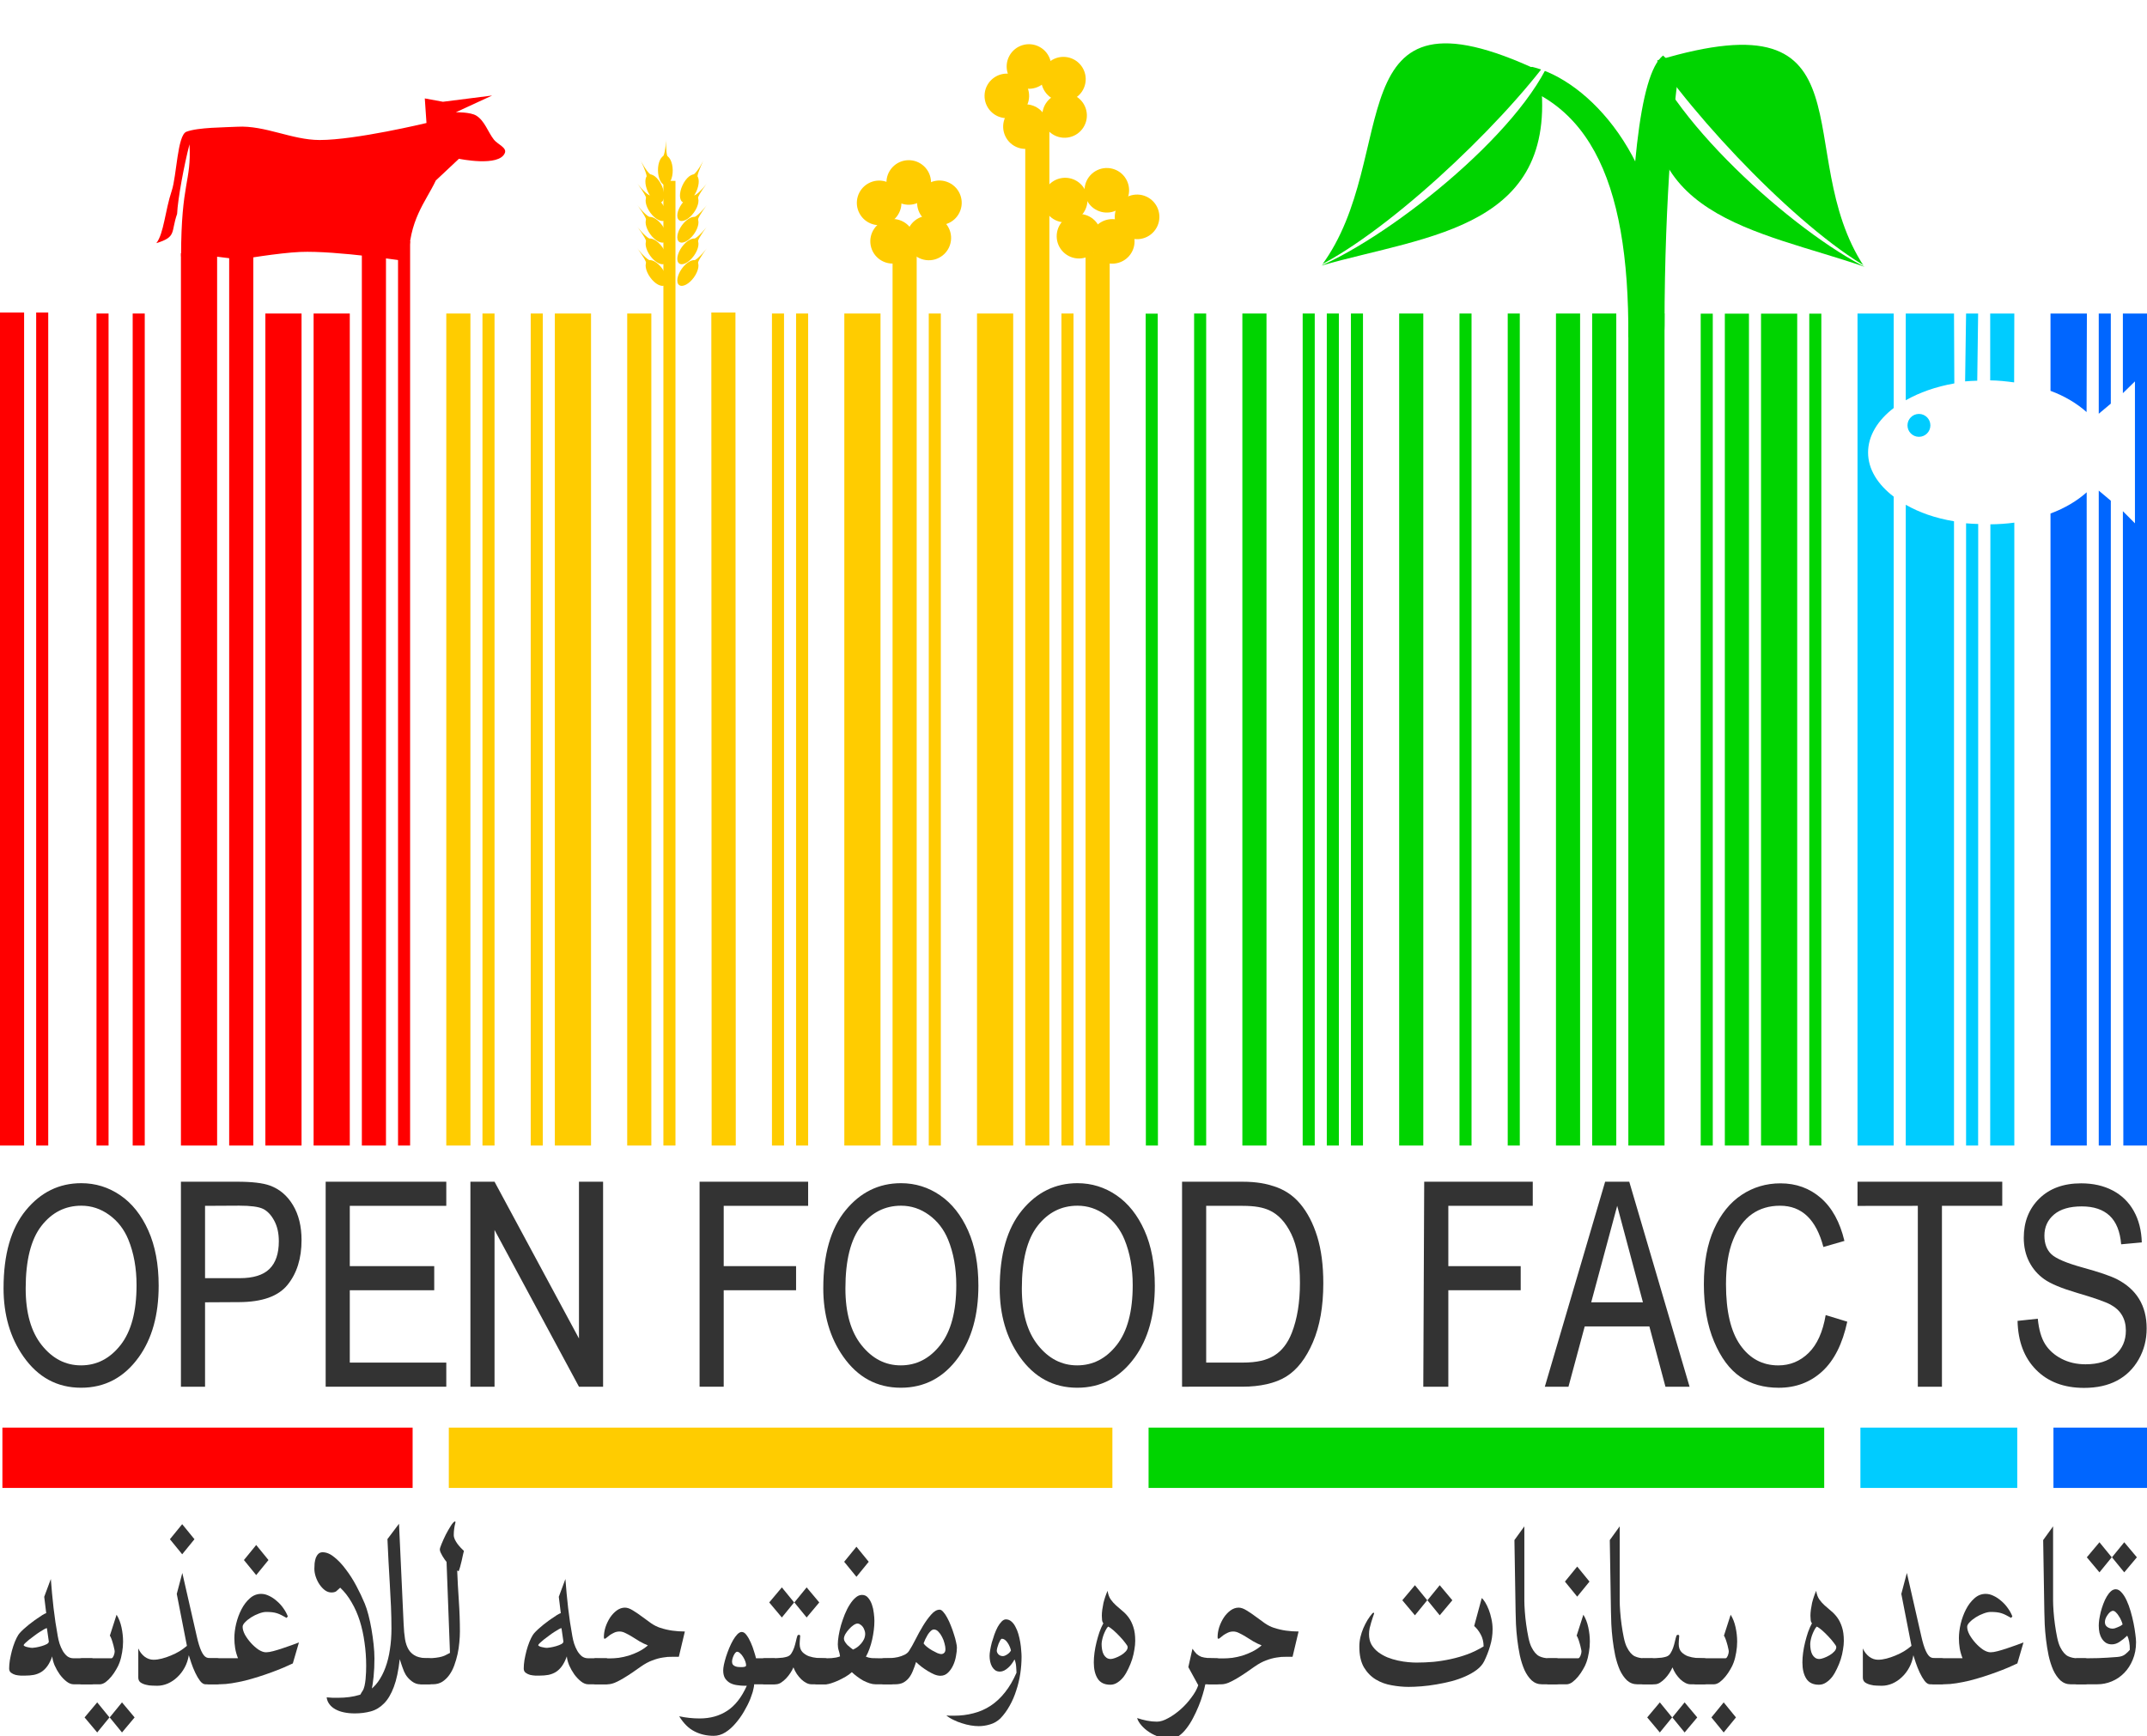 <?xml version="1.0" encoding="UTF-8" standalone="no"?>
<svg
   xmlns:dc="http://purl.org/dc/elements/1.1/"
   xmlns:cc="http://creativecommons.org/ns#"
   xmlns:rdf="http://www.w3.org/1999/02/22-rdf-syntax-ns#"
   xmlns:svg="http://www.w3.org/2000/svg"
   xmlns="http://www.w3.org/2000/svg"
   xmlns:sodipodi="http://sodipodi.sourceforge.net/DTD/sodipodi-0.dtd"
   xmlns:inkscape="http://www.inkscape.org/namespaces/inkscape"
   sodipodi:docname="openfoodfacts-logo-en.svg"
   inkscape:version="1.0 (4035a4fb49, 2020-05-01)"
   version="1.1"
   id="svg8313"
   height="144"
   width="178">
  <style
     id="style193">
   :root {
     font-style: normal;
     font-variant: normal;
     font-weight: normal;
     font-stretch: normal;
     line-height: 125%;
     font-family: 'Arial Narrow';
     -inkscape-font-specification: 'Arial Narrow';
     letter-spacing: 0px;
     word-spacing: 0px;
     fill-opacity: 1;
     stroke: none;
   }
   #site-name {
     font-size: 22.903px;
     fill: #333333;
   }
   #site-slogan {
     font-size: 16.943px;
     fill: #333333;
   }
   @media (prefers-color-scheme: dark) {
     #site-name,#site-slogan {
       fill: #ffffff;
	 }
   }
   .design-element
   {
     fill-rule: nonzero;
	 stroke: none;
   }
   .red {
     fill: #ff0000;
   }
   .yellow {
     fill: #ffcc00;
   }
   .green {
     fill: #00d400;
   }
   .cyan {
     fill: #00ccff;
   }
   .blue {
     fill: #0066ff;
   }
  </style>
  <defs
     id="defs8315" />
  <sodipodi:namedview
     inkscape:document-rotation="0"
     inkscape:snap-global="true"
     inkscape:window-maximized="1"
     inkscape:window-y="-8"
     inkscape:window-x="1912"
     inkscape:window-height="1017"
     inkscape:window-width="1920"
     showgrid="true"
     inkscape:current-layer="layer1"
     inkscape:document-units="px"
     inkscape:cy="70.41406"
     inkscape:cx="111.33521"
     inkscape:zoom="5.5850744"
     inkscape:pageshadow="2"
     inkscape:pageopacity="0.0"
     borderopacity="1.0"
     bordercolor="#666666"
     pagecolor="#ffffff"
     id="base">
    <inkscape:grid
       id="grid8566"
       type="xygrid" />
  </sodipodi:namedview>
  <g
     id="layer1"
     inkscape:groupmode="layer"
     inkscape:label="Layer 1">
    <g
       class="design-element"
       id="bars"
       transform="matrix(0.895,0,0,0.895,-763.018,-727.336)">
      <path
         sodipodi:nodetypes="cccccc"
         inkscape:export-ydpi="112.45"
         inkscape:export-xdpi="112.45"
         id="path8169"
         d="m 1042.751,944.947 0,5.589 c 2.979,0 5.962,0 8.941,0 l 0,-5.589 c -2.979,0 -5.962,0 -8.941,0 z"
         class="blue"
         inkscape:connector-curvature="0" />
      <path
         sodipodi:nodetypes="ccccc"
         inkscape:export-ydpi="112.45"
         inkscape:export-xdpi="112.45"
         id="path8171"
         d="m 1024.869,944.947 0,5.589 c 4.844,0 9.685,0 14.529,0 l 0,-5.589 c -4.844,0 -9.685,0 -14.529,0 z"
         class="cyan"
         inkscape:connector-curvature="0" />
      <path
         sodipodi:nodetypes="ccccc"
         inkscape:export-ydpi="112.45"
         inkscape:export-xdpi="112.45"
         id="path8173"
         d="m 958.93,944.947 0,5.589 c 20.854,0 41.732,0 62.586,0 l 0,-5.589 c -20.854,0 -41.732,0 -62.586,0 z"
         class="green"
         inkscape:connector-curvature="0" />
      <path
         sodipodi:nodetypes="ccccc"
         inkscape:export-ydpi="112.45"
         inkscape:export-xdpi="112.45"
         id="path8175"
         d="m 894.109,944.947 0,5.589 c 20.49,0 40.979,0 61.469,0 l 0,-5.589 c -20.49,0 -40.979,0 -61.469,0 z"
         class="yellow"
         inkscape:connector-curvature="0" />
      <path
         sodipodi:nodetypes="ccccc"
         inkscape:export-ydpi="112.45"
         inkscape:export-xdpi="112.45"
         id="path8177"
         d="m 852.757,944.947 0,5.589 c 12.667,0 25.332,0 37.999,0 l 0,-5.589 c -12.667,0 -25.332,0 -37.999,0 z"
         class="red"
         inkscape:connector-curvature="0" />
    </g>
    <g
       transform="translate(0,2.638)"
       id="site-name">
      <path
         inkscape:connector-curvature="0"
         id="path3685"
         d="m 0.295,104.184 c -9.5e-7,-2.796 0.615,-4.945 1.845,-6.447 1.23,-1.502 2.762,-2.253 4.596,-2.253 1.185,1.7e-5 2.266,0.336 3.243,1.006 0.977,0.671 1.75,1.646 2.32,2.924 0.57,1.279 0.855,2.801 0.855,4.568 -1.4e-5,2.43 -0.552,4.41 -1.655,5.938 -1.215,1.685 -2.807,2.527 -4.775,2.527 -1.983,0 -3.579,-0.865 -4.786,-2.594 -1.096,-1.566 -1.644,-3.456 -1.644,-5.67 z m 1.834,0.034 c -2.8e-6,2.02 0.445,3.588 1.336,4.702 0.891,1.115 1.974,1.672 3.249,1.672 1.305,0 2.399,-0.563 3.282,-1.689 0.883,-1.126 1.325,-2.781 1.325,-4.965 -1.2e-5,-1.409 -0.227,-2.669 -0.682,-3.78 C 10.289,99.308 9.762,98.628 9.057,98.117 8.353,97.607 7.583,97.351 6.748,97.351 5.406,97.351 4.301,97.91 3.432,99.029 2.564,100.147 2.129,101.877 2.129,104.218 Z" />
      <path
         sodipodi:nodetypes="ccccccssccccsscccccc"
         inkscape:connector-curvature="0"
         id="path3687"
         d="m 15,112.362 0,-17 4.675,0 c 1.224,1.6e-5 2.127,0.107 2.708,0.321 0.796,0.291 1.431,0.83 1.905,1.618 0.474,0.788 0.712,1.756 0.712,2.904 -1.2e-5,1.515 -0.386,2.751 -1.159,3.707 -0.773,0.956 -2.108,1.424 -4.005,1.435 L 17,105.362 l 0,7 z m 2,-9 2.87,-7.7e-4 c 1.125,-3e-4 1.947,-0.254 2.467,-0.763 0.52,-0.509 0.78,-1.276 0.78,-2.301 -9e-6,-0.666 -0.128,-1.236 -0.384,-1.71 -0.256,-0.474 -0.566,-0.8 -0.93,-0.976 -0.363,-0.176 -1.02,-0.264 -1.968,-0.264 L 17,97.362 Z" />
      <path
         sodipodi:nodetypes="ccccccccccccc"
         inkscape:connector-curvature="0"
         id="path3689"
         d="m 27,112.362 0,-17 10,0 0,2 -8,0 0,5 7,0 0,2 -7,0 0,6 8,0 0,2 z" />
      <path
         sodipodi:nodetypes="ccccccccccc"
         inkscape:connector-curvature="0"
         id="path3691"
         d="m 39,112.362 0,-17 2,0 7,13 0,-13 2,0 0,17 -2,0 -7,-13 0,13 z" />
      <path
         sodipodi:nodetypes="ccccccccccc"
         inkscape:connector-curvature="0"
         id="path3693"
         d="m 58,112.362 0,-17 9,0 0,2 -7,0 0,5 6,0 0,2 -6,0 0,8 z" />
      <path
         sodipodi:nodetypes="sscccccscsssssccccss"
         inkscape:connector-curvature="0"
         id="path3695"
         d="m 68.256,104.184 c -10e-7,-2.796 0.615,-4.945 1.845,-6.447 1.23,-1.502 2.762,-2.253 4.596,-2.253 1.185,1.7e-5 2.266,0.336 3.243,1.006 0.977,0.671 1.75,1.646 2.32,2.924 0.57,1.279 0.855,2.801 0.855,4.568 -1.4e-5,2.43 -0.552,4.41 -1.655,5.938 -1.215,1.685 -2.807,2.527 -4.775,2.527 -1.983,0 -3.579,-0.865 -4.786,-2.594 -1.096,-1.566 -1.644,-3.456 -1.644,-5.67 z m 1.834,0.034 c -3e-6,2.02 0.445,3.588 1.336,4.702 0.891,1.115 1.974,1.672 3.249,1.672 1.305,0 2.399,-0.563 3.282,-1.689 0.883,-1.126 1.325,-2.781 1.325,-4.965 -1.2e-5,-1.409 -0.227,-2.669 -0.682,-3.78 -0.35,-0.85 -0.878,-1.53 -1.582,-2.041 -0.705,-0.511 -1.474,-0.766 -2.309,-0.766 -1.342,1.5e-5 -2.447,0.559 -3.316,1.677 -0.869,1.118 -1.303,2.848 -1.303,5.189 z" />
      <path
         sodipodi:nodetypes="sscccccscsssssccccss"
         inkscape:connector-curvature="0"
         id="path3697"
         d="m 82.883,104.184 c -1e-6,-2.796 0.615,-4.945 1.845,-6.447 1.23,-1.502 2.762,-2.253 4.596,-2.253 1.185,1.7e-5 2.266,0.336 3.243,1.006 0.977,0.671 1.75,1.646 2.32,2.924 0.57,1.279 0.855,2.801 0.855,4.568 -1.4e-5,2.43 -0.552,4.41 -1.655,5.938 -1.215,1.685 -2.807,2.527 -4.775,2.527 -1.983,0 -3.579,-0.865 -4.786,-2.594 -1.096,-1.566 -1.644,-3.456 -1.644,-5.67 z m 1.834,0.034 c -3e-6,2.02 0.445,3.588 1.336,4.702 0.891,1.115 1.974,1.672 3.249,1.672 1.305,0 2.399,-0.563 3.282,-1.689 0.883,-1.126 1.325,-2.781 1.325,-4.965 -1.2e-5,-1.409 -0.227,-2.669 -0.682,-3.78 -0.35,-0.85 -0.878,-1.53 -1.582,-2.041 -0.705,-0.511 -1.474,-0.766 -2.309,-0.766 -1.342,1.5e-5 -2.447,0.559 -3.316,1.677 -0.869,1.118 -1.303,2.848 -1.303,5.189 z" />
      <path
         sodipodi:nodetypes="ccccccccssccssccccccc"
         inkscape:connector-curvature="0"
         id="path3699"
         d="m 98,112.362 0,-17 5,0 c 1.213,1.6e-5 2.005,0.174 2.635,0.383 0.827,0.27 1.543,0.72 2.15,1.437 0.606,0.718 1.079,1.623 1.417,2.715 0.339,1.092 0.508,2.387 0.508,3.885 -1e-5,1.922 -0.287,3.553 -0.862,4.892 -0.575,1.339 -1.313,2.289 -2.215,2.848 -0.902,0.56 -2.176,0.839 -3.633,0.839 z m 2,-2 3,0 c 1.221,0 2.017,-0.198 2.647,-0.588 0.63,-0.39 1.114,-1.017 1.453,-1.882 0.449,-1.15 0.673,-2.528 0.673,-4.134 -1e-5,-1.721 -0.238,-3.074 -0.715,-4.058 -0.476,-0.984 -1.089,-1.642 -1.837,-1.974 C 104.718,97.503 104.095,97.362 103,97.362 l -3,0 z" />
      <path
         sodipodi:nodetypes="ccccccccccc"
         inkscape:connector-curvature="0"
         id="path3701"
         d="m 118,112.362 0.076,-17 9,0 0,2 -7,3.8e-5 0,5 6,0 0,2 -6,0 0,8 z" />
      <path
         sodipodi:nodetypes="cccccccc"
         inkscape:connector-curvature="0"
         id="path3703"
         d="m 128.076,112.362 5,-17 2,0 5,17 -2,0 -4,-15 -4.04,15 z" />
      <path
         sodipodi:nodetypes="ccsscssscccccccsssssc"
         inkscape:connector-curvature="0"
         id="path3705"
         d="m 151.361,106.421 1.789,0.548 c -0.395,1.841 -1.087,3.215 -2.074,4.121 -0.988,0.906 -2.19,1.359 -3.607,1.359 -1.245,0 -2.309,-0.304 -3.193,-0.911 -0.883,-0.608 -1.607,-1.582 -2.17,-2.924 -0.563,-1.342 -0.844,-2.926 -0.844,-4.753 0,-1.804 0.281,-3.331 0.844,-4.579 0.563,-1.249 1.325,-2.192 2.287,-2.829 0.962,-0.637 2.035,-0.956 3.221,-0.956 1.297,1.7e-5 2.412,0.404 3.344,1.213 0.932,0.809 1.584,1.996 1.957,3.562 l -1.745,0.503 c -0.596,-2.281 -1.793,-3.422 -3.59,-3.422 -0.895,1.5e-5 -1.67,0.229 -2.326,0.688 -0.656,0.459 -1.18,1.172 -1.571,2.142 -0.391,0.969 -0.587,2.196 -0.587,3.679 0,2.244 0.395,3.927 1.185,5.049 0.79,1.122 1.841,1.683 3.154,1.683 0.969,0 1.806,-0.345 2.511,-1.034 0.705,-0.69 1.176,-1.735 1.415,-3.137 z" />
      <path
         sodipodi:nodetypes="ccccccccc"
         inkscape:connector-curvature="0"
         id="path3707"
         d="m 159,112.362 0,-15 -5,0.006 0,-2.006 12,0 0,2 -5,0 0,15 z" />
      <path
         inkscape:connector-curvature="0"
         id="path3709"
         d="m 167.268,106.902 1.677,-0.179 c 0.089,0.902 0.293,1.605 0.609,2.108 0.317,0.503 0.77,0.908 1.359,1.213 0.589,0.306 1.252,0.459 1.991,0.459 1.059,0 1.881,-0.259 2.466,-0.777 0.585,-0.518 0.878,-1.191 0.878,-2.019 -1e-5,-0.485 -0.106,-0.908 -0.319,-1.269 -0.212,-0.362 -0.533,-0.658 -0.962,-0.889 -0.429,-0.231 -1.355,-0.555 -2.779,-0.973 -1.267,-0.373 -2.17,-0.749 -2.706,-1.129 -0.537,-0.38 -0.954,-0.863 -1.252,-1.448 -0.298,-0.585 -0.447,-1.247 -0.447,-1.985 0,-1.327 0.429,-2.412 1.286,-3.254 0.857,-0.842 2.013,-1.264 3.467,-1.264 0.999,1.7e-5 1.873,0.198 2.622,0.593 0.749,0.395 1.331,0.962 1.745,1.7 0.414,0.738 0.636,1.607 0.665,2.606 l -1.711,0.157 c -0.089,-1.066 -0.408,-1.856 -0.956,-2.371 -0.548,-0.514 -1.318,-0.772 -2.309,-0.772 -1.006,1.5e-5 -1.774,0.226 -2.304,0.677 -0.529,0.451 -0.794,1.034 -0.794,1.75 0,0.664 0.194,1.178 0.582,1.543 0.388,0.365 1.26,0.734 2.617,1.107 1.327,0.365 2.259,0.682 2.796,0.951 0.82,0.418 1.439,0.967 1.856,1.649 0.417,0.682 0.626,1.497 0.626,2.443 -2e-5,0.939 -0.22,1.795 -0.66,2.566 -0.44,0.772 -1.038,1.359 -1.795,1.761 -0.757,0.403 -1.668,0.604 -2.734,0.604 -1.663,0 -2.988,-0.5 -3.976,-1.499 -0.988,-0.999 -1.5,-2.352 -1.538,-4.059 z" />
      <path
         d="m 137.076,105.362 0,2 -6,0 0,-2 z"
         id="path3713"
         inkscape:connector-curvature="0"
         sodipodi:nodetypes="ccccc" />
    </g>
    <g
       id="site-slogan"
       transform="matrix(0.903,0,0,1.107,0,2.638)">
      <path
         d="m 190.731,123.795 q -0.271,0 -0.401,-0.293 -0.13,-0.303 -0.13,-0.683 0,-0.379 0.13,-0.672 0.13,-0.303 0.401,-0.303 0.574,0 1.029,0 0.455,0 0.878,-0.011 0.423,-0.011 0.845,-0.033 0.423,-0.022 0.932,-0.054 0.466,-0.033 0.715,-0.206 0.26,-0.173 0.412,-0.325 0.011,-0.314 -0.054,-0.596 -0.065,-0.282 -0.184,-0.466 -0.303,0.238 -0.672,0.444 -0.358,0.206 -0.737,0.206 -0.303,0 -0.531,-0.108 -0.228,-0.119 -0.379,-0.314 -0.152,-0.195 -0.228,-0.444 -0.065,-0.26 -0.065,-0.542 0,-0.184 0.043,-0.455 0.054,-0.271 0.141,-0.574 0.098,-0.303 0.238,-0.607 0.141,-0.303 0.314,-0.542 0.173,-0.238 0.379,-0.39 0.206,-0.152 0.444,-0.152 0.282,0 0.531,0.238 0.26,0.228 0.466,0.596 0.206,0.358 0.368,0.813 0.163,0.455 0.271,0.899 0.108,0.433 0.163,0.813 0.065,0.379 0.065,0.607 0,0.726 -0.303,1.311 -0.293,0.585 -0.791,0.997 -0.498,0.412 -1.138,0.628 -0.639,0.217 -1.322,0.217 l -1.831,0 z m 3.272,-5.505 q -0.119,0 -0.26,0.087 -0.13,0.087 -0.238,0.217 -0.108,0.119 -0.184,0.271 -0.065,0.141 -0.065,0.271 0,0.13 0.065,0.228 0.076,0.098 0.184,0.152 0.108,0.054 0.238,0.087 0.13,0.022 0.238,0.022 0.054,0 0.173,-0.022 0.119,-0.033 0.249,-0.076 0.141,-0.043 0.271,-0.098 0.13,-0.065 0.206,-0.119 -0.033,-0.13 -0.13,-0.303 -0.087,-0.173 -0.217,-0.325 -0.119,-0.163 -0.26,-0.271 -0.141,-0.119 -0.271,-0.119 z m 1.029,-2.882 -1.127,-1.127 1.127,-1.127 1.159,1.127 -1.159,1.127 z m -2.276,0 -1.159,-1.127 1.159,-1.127 1.127,1.127 -1.127,1.127 z"
         id="path12186" />
      <path
         d="m 190.113,123.795 q -0.542,0 -0.943,-0.293 -0.39,-0.303 -0.661,-0.78 -0.26,-0.488 -0.423,-1.084 -0.152,-0.607 -0.238,-1.203 -0.087,-0.607 -0.119,-1.149 -0.022,-0.542 -0.033,-0.91 l -0.108,-5.385 0.91,-1.029 0,5.57 q 0,0.303 0.043,0.802 0.043,0.488 0.13,0.997 0.087,0.509 0.206,0.975 0.119,0.455 0.282,0.715 0.314,0.509 0.715,0.672 0.401,0.152 0.878,0.152 l 0.672,0 q 0.152,0 0.26,0.087 0.119,0.076 0.195,0.217 0.087,0.13 0.119,0.303 0.043,0.173 0.043,0.368 0,0.195 -0.043,0.368 -0.033,0.173 -0.119,0.314 -0.076,0.13 -0.195,0.217 -0.108,0.076 -0.26,0.076 l -1.311,0 z"
         id="path12188" />
      <path
         d="m 180.187,121.844 q -0.173,-0.347 -0.26,-0.737 -0.076,-0.39 -0.076,-0.769 0,-0.498 0.163,-1.073 0.173,-0.585 0.488,-1.084 0.314,-0.498 0.769,-0.824 0.455,-0.336 1.04,-0.336 0.368,0 0.737,0.152 0.368,0.141 0.694,0.379 0.336,0.228 0.596,0.531 0.271,0.303 0.423,0.628 l -0.119,0.108 q -0.26,-0.119 -0.466,-0.206 -0.206,-0.087 -0.412,-0.141 -0.206,-0.054 -0.444,-0.076 -0.228,-0.022 -0.542,-0.022 -0.293,0 -0.672,0.119 -0.368,0.108 -0.704,0.282 -0.336,0.173 -0.563,0.368 -0.228,0.184 -0.228,0.347 0,0.26 0.217,0.596 0.228,0.325 0.553,0.618 0.325,0.293 0.694,0.498 0.379,0.195 0.683,0.195 0.26,0 0.661,-0.087 0.401,-0.087 0.834,-0.206 0.433,-0.119 0.845,-0.238 0.412,-0.13 0.683,-0.206 l -0.563,1.571 q -0.358,0.141 -0.856,0.314 -0.498,0.173 -1.084,0.347 -0.574,0.173 -1.203,0.336 -0.628,0.163 -1.257,0.293 -0.618,0.119 -1.203,0.195 -0.585,0.076 -1.073,0.076 l -1.029,0 q -0.249,0 -0.368,-0.293 -0.13,-0.303 -0.13,-0.683 0,-0.379 0.13,-0.672 0.119,-0.303 0.368,-0.303 l 2.676,0 z"
         id="path12190" />
      <path
         d="m 175.669,121.617 q -0.098,0.498 -0.379,0.921 -0.282,0.423 -0.683,0.726 -0.39,0.303 -0.878,0.477 -0.477,0.163 -0.964,0.163 -0.163,0 -0.455,-0.011 -0.282,0 -0.574,-0.065 -0.282,-0.054 -0.498,-0.173 -0.206,-0.13 -0.206,-0.368 l 0,-2.178 q 0.206,0.379 0.585,0.618 0.379,0.228 0.813,0.228 0.358,0 0.769,-0.087 0.412,-0.087 0.824,-0.228 0.423,-0.141 0.802,-0.325 0.379,-0.195 0.672,-0.401 l -0.932,-3.89 0.509,-1.571 1.333,4.768 q 0.379,1.376 0.878,1.56 0.173,0.065 0.401,0.065 0.228,0 0.563,0 0.293,0 0.433,0.303 0.152,0.293 0.152,0.672 0,0.379 -0.152,0.683 -0.141,0.293 -0.433,0.293 l -1.04,0 q -0.26,0 -0.509,-0.26 -0.238,-0.26 -0.444,-0.618 -0.206,-0.358 -0.358,-0.726 -0.152,-0.368 -0.228,-0.574 z"
         id="path12192" />
      <path
         d="m 166.751,116.795 q 0.065,0.379 0.282,0.639 0.217,0.249 0.498,0.455 0.282,0.206 0.585,0.412 0.314,0.206 0.574,0.498 0.26,0.293 0.423,0.704 0.173,0.412 0.173,1.04 0,0.293 -0.076,0.65 -0.065,0.358 -0.206,0.726 -0.141,0.358 -0.347,0.704 -0.195,0.347 -0.444,0.618 -0.249,0.26 -0.563,0.423 -0.303,0.163 -0.65,0.163 -0.802,0 -1.159,-0.455 -0.358,-0.455 -0.358,-1.214 0,-0.347 0.065,-0.737 0.065,-0.39 0.184,-0.78 0.119,-0.39 0.271,-0.759 0.163,-0.368 0.358,-0.661 -0.098,-0.087 -0.119,-0.249 -0.022,-0.163 -0.022,-0.314 0,-0.217 0.043,-0.466 0.043,-0.249 0.108,-0.498 0.076,-0.249 0.173,-0.477 0.098,-0.238 0.206,-0.423 z m 0.293,5.104 q 0.141,0 0.401,-0.076 0.26,-0.076 0.509,-0.195 0.26,-0.119 0.444,-0.282 0.195,-0.163 0.195,-0.336 0,-0.098 -0.217,-0.314 -0.206,-0.228 -0.498,-0.477 -0.282,-0.249 -0.585,-0.466 -0.303,-0.217 -0.498,-0.282 -0.13,0.108 -0.238,0.293 -0.108,0.173 -0.195,0.368 -0.076,0.184 -0.119,0.358 -0.043,0.173 -0.043,0.293 0,0.206 0.043,0.412 0.043,0.206 0.141,0.358 0.098,0.152 0.26,0.249 0.163,0.098 0.401,0.098 z"
         id="path12194" />
      <path
         d="m 158.429,121.844 q 0.054,0 0.108,-0.054 0.054,-0.065 0.098,-0.141 0.043,-0.087 0.065,-0.173 0.022,-0.087 0.022,-0.141 0,-0.076 -0.054,-0.249 -0.043,-0.184 -0.119,-0.379 -0.065,-0.195 -0.141,-0.347 -0.076,-0.163 -0.13,-0.206 l 0.618,-1.571 q 0.314,0.412 0.455,0.954 0.141,0.531 0.141,1.062 0,0.401 -0.087,0.802 -0.076,0.401 -0.238,0.769 -0.098,0.228 -0.303,0.509 -0.195,0.282 -0.444,0.531 -0.249,0.249 -0.531,0.423 -0.282,0.163 -0.542,0.163 l -1.636,0 q -0.13,0 -0.228,-0.087 -0.108,-0.087 -0.173,-0.228 -0.065,-0.141 -0.098,-0.314 -0.033,-0.184 -0.033,-0.379 0,-0.379 0.13,-0.661 0.13,-0.282 0.401,-0.282 l 2.72,0 z m -0.173,5.559 -1.127,-1.127 1.127,-1.127 1.127,1.127 -1.127,1.127 z"
         id="path12196" />
      <path
         d="m 150.898,123.795 q -0.249,0 -0.379,-0.293 -0.13,-0.303 -0.13,-0.683 0,-0.379 0.13,-0.672 0.13,-0.303 0.379,-0.303 0.282,0 0.574,0 0.303,0 0.574,-0.011 0.282,-0.011 0.52,-0.033 0.249,-0.033 0.412,-0.076 0.249,-0.065 0.39,-0.249 0.152,-0.195 0.249,-0.423 0.098,-0.238 0.163,-0.477 0.065,-0.249 0.141,-0.423 0.011,-0.033 0.054,-0.043 0.043,-0.022 0.087,-0.022 0.054,0 0.087,0.033 0.033,0.022 0.022,0.076 -0.022,0.173 -0.033,0.347 -0.011,0.173 -0.011,0.228 0,0.379 0.238,0.596 0.249,0.217 0.607,0.325 0.358,0.098 0.759,0.13 0.412,0.022 0.726,0.022 0.271,0 0.401,0.303 0.141,0.293 0.141,0.672 0,0.379 -0.141,0.683 -0.13,0.293 -0.401,0.293 l -1.246,0 q -0.228,0 -0.466,-0.098 -0.238,-0.098 -0.466,-0.271 -0.217,-0.173 -0.412,-0.401 -0.184,-0.228 -0.314,-0.498 -0.098,0.195 -0.282,0.423 -0.173,0.217 -0.401,0.412 -0.217,0.184 -0.466,0.314 -0.238,0.119 -0.477,0.119 l -1.029,0 z m 3.771,3.608 -1.127,-1.127 1.127,-1.127 1.159,1.127 -1.159,1.127 z m -2.276,0 -1.159,-1.127 1.159,-1.127 1.127,1.127 -1.127,1.127 z"
         id="path12198" />
      <path
         d="m 150.323,123.795 q -0.542,0 -0.943,-0.293 -0.39,-0.303 -0.661,-0.78 -0.26,-0.488 -0.423,-1.084 -0.152,-0.607 -0.238,-1.203 -0.087,-0.607 -0.119,-1.149 -0.022,-0.542 -0.033,-0.91 l -0.108,-5.385 0.91,-1.029 0,5.57 q 0,0.303 0.043,0.802 0.043,0.488 0.13,0.997 0.087,0.509 0.206,0.975 0.119,0.455 0.282,0.715 0.314,0.509 0.715,0.672 0.401,0.152 0.878,0.152 l 0.672,0 q 0.152,0 0.26,0.087 0.119,0.076 0.195,0.217 0.087,0.13 0.119,0.303 0.043,0.173 0.043,0.368 0,0.195 -0.043,0.368 -0.033,0.173 -0.119,0.314 -0.076,0.13 -0.195,0.217 -0.108,0.076 -0.26,0.076 l -1.311,0 z"
         id="path12200" />
      <path
         d="m 144.905,121.844 q 0.054,0 0.108,-0.054 0.054,-0.065 0.098,-0.141 0.043,-0.087 0.065,-0.173 0.022,-0.087 0.022,-0.141 0,-0.076 -0.054,-0.249 -0.043,-0.184 -0.119,-0.379 -0.065,-0.195 -0.141,-0.347 -0.076,-0.163 -0.13,-0.206 l 0.618,-1.571 q 0.314,0.412 0.455,0.954 0.141,0.531 0.141,1.062 0,0.401 -0.087,0.802 -0.076,0.401 -0.238,0.769 -0.098,0.228 -0.303,0.509 -0.195,0.282 -0.444,0.531 -0.249,0.249 -0.531,0.423 -0.282,0.163 -0.542,0.163 l -1.636,0 q -0.13,0 -0.228,-0.087 -0.108,-0.087 -0.173,-0.228 -0.065,-0.141 -0.098,-0.314 -0.033,-0.184 -0.033,-0.379 0,-0.379 0.13,-0.661 0.13,-0.282 0.401,-0.282 l 2.72,0 z m -0.098,-4.616 -1.127,-1.127 1.127,-1.127 1.127,1.127 -1.127,1.127 z"
         id="path12202" />
      <path
         d="m 141.568,123.795 q -0.542,0 -0.943,-0.293 -0.39,-0.303 -0.661,-0.78 -0.26,-0.488 -0.423,-1.084 -0.152,-0.607 -0.238,-1.203 -0.087,-0.607 -0.119,-1.149 -0.022,-0.542 -0.033,-0.91 l -0.108,-5.385 0.91,-1.029 0,5.57 q 0,0.303 0.043,0.802 0.043,0.488 0.13,0.997 0.087,0.509 0.206,0.975 0.119,0.455 0.282,0.715 0.314,0.509 0.715,0.672 0.401,0.152 0.878,0.152 l 0.672,0 q 0.152,0 0.26,0.087 0.119,0.076 0.195,0.217 0.087,0.13 0.119,0.303 0.043,0.173 0.043,0.368 0,0.195 -0.043,0.368 -0.033,0.173 -0.119,0.314 -0.076,0.13 -0.195,0.217 -0.108,0.076 -0.26,0.076 l -1.311,0 z"
         id="path12204" />
      <path
         d="m 126.159,118.496 q -0.043,0.108 -0.119,0.282 -0.076,0.173 -0.152,0.39 -0.076,0.206 -0.141,0.433 -0.054,0.228 -0.054,0.444 0,0.444 0.228,0.78 0.238,0.325 0.618,0.563 0.379,0.228 0.845,0.39 0.477,0.152 0.964,0.238 0.488,0.087 0.932,0.119 0.444,0.033 0.769,0.033 0.759,0 1.55,-0.054 0.802,-0.065 1.593,-0.206 0.802,-0.141 1.56,-0.368 0.769,-0.238 1.463,-0.585 -0.011,-0.52 -0.271,-0.899 -0.249,-0.379 -0.596,-0.628 l 0.694,-2.091 q 0.141,0.087 0.314,0.314 0.173,0.228 0.325,0.542 0.152,0.314 0.249,0.694 0.108,0.379 0.108,0.78 0,0.65 -0.228,1.257 -0.217,0.607 -0.553,1.159 -0.217,0.347 -0.672,0.628 -0.444,0.271 -1.04,0.488 -0.596,0.217 -1.289,0.368 -0.683,0.141 -1.387,0.238 -0.694,0.098 -1.354,0.141 -0.65,0.043 -1.181,0.043 -0.748,0 -1.55,-0.119 -0.802,-0.108 -1.463,-0.433 -0.661,-0.325 -1.094,-0.91 -0.423,-0.596 -0.423,-1.55 0,-0.358 0.098,-0.715 0.108,-0.358 0.271,-0.672 0.173,-0.325 0.379,-0.607 0.217,-0.282 0.444,-0.498 0.065,-0.054 0.13,-0.054 0.033,0 0.033,0.065 z m 6.025,0.13 -1.127,-1.127 1.127,-1.127 1.159,1.127 -1.159,1.127 z m -2.276,0 -1.159,-1.127 1.159,-1.127 1.127,1.127 -1.127,1.127 z"
         id="path12206" />
      <path
         d="m 111.022,123.795 q -0.238,0 -0.347,-0.293 -0.119,-0.303 -0.119,-0.683 0,-0.379 0.119,-0.672 0.108,-0.303 0.347,-0.303 0.368,0 0.672,0.011 0.314,0 0.585,0 0.412,0 0.867,-0.043 0.455,-0.054 0.91,-0.163 0.466,-0.119 0.921,-0.303 0.455,-0.184 0.856,-0.466 -0.401,-0.13 -0.769,-0.303 -0.358,-0.184 -0.683,-0.347 -0.325,-0.163 -0.607,-0.271 -0.282,-0.119 -0.542,-0.119 -0.271,0 -0.498,0.087 -0.228,0.087 -0.401,0.184 -0.163,0.098 -0.282,0.184 -0.119,0.087 -0.173,0.087 -0.065,0 -0.076,-0.033 -0.011,-0.033 -0.011,-0.087 0,-0.368 0.152,-0.759 0.163,-0.39 0.423,-0.715 0.271,-0.325 0.618,-0.531 0.358,-0.206 0.737,-0.206 0.325,0 0.726,0.206 0.401,0.195 0.824,0.455 0.433,0.26 0.856,0.509 0.433,0.238 0.813,0.336 0.563,0.152 1.127,0.217 0.574,0.065 1.159,0.065 l -0.553,1.896 q -0.271,0 -0.639,0 -0.368,-0.011 -0.824,0.054 -0.455,0.054 -0.975,0.217 -0.509,0.152 -1.073,0.477 -0.368,0.206 -0.78,0.444 -0.412,0.228 -0.813,0.423 -0.401,0.195 -0.769,0.325 -0.368,0.119 -0.661,0.119 l -1.116,0 z"
         id="path12208" />
      <path
         d="m 109.483,121.129 q 0.195,0.238 0.379,0.39 0.195,0.141 0.433,0.217 0.249,0.065 0.574,0.087 0.336,0.022 0.813,0.022 0.336,0 0.498,0.303 0.173,0.293 0.173,0.672 0,0.379 -0.173,0.683 -0.163,0.293 -0.498,0.293 l -1.019,0 q -0.076,0.325 -0.238,0.759 -0.152,0.433 -0.379,0.878 -0.228,0.455 -0.509,0.889 -0.282,0.444 -0.618,0.791 -0.325,0.347 -0.694,0.553 -0.368,0.217 -0.759,0.217 -0.52,0 -1.029,-0.141 -0.509,-0.141 -0.932,-0.368 -0.423,-0.228 -0.715,-0.509 -0.293,-0.271 -0.39,-0.542 0.433,0.119 0.899,0.195 0.466,0.076 0.921,0.076 0.466,0 1.051,-0.271 0.585,-0.26 1.138,-0.661 0.553,-0.401 0.986,-0.889 0.444,-0.477 0.618,-0.91 l -0.91,-1.355 0.379,-1.376 z"
         id="path12210" />
      <path
         d="m 101.692,116.795 q 0.065,0.379 0.282,0.639 0.217,0.249 0.498,0.455 0.282,0.206 0.585,0.412 0.314,0.206 0.574,0.498 0.26,0.293 0.423,0.704 0.173,0.412 0.173,1.04 0,0.293 -0.076,0.65 -0.065,0.358 -0.206,0.726 -0.141,0.358 -0.347,0.704 -0.195,0.347 -0.444,0.618 -0.249,0.26 -0.563,0.423 -0.303,0.163 -0.65,0.163 -0.802,0 -1.159,-0.455 -0.358,-0.455 -0.358,-1.214 0,-0.347 0.065,-0.737 0.065,-0.39 0.184,-0.78 0.119,-0.39 0.271,-0.759 0.163,-0.368 0.358,-0.661 -0.098,-0.087 -0.119,-0.249 -0.022,-0.163 -0.022,-0.314 0,-0.217 0.043,-0.466 0.043,-0.249 0.108,-0.498 0.076,-0.249 0.173,-0.477 0.098,-0.238 0.206,-0.423 z m 0.293,5.104 q 0.141,0 0.401,-0.076 0.26,-0.076 0.509,-0.195 0.26,-0.119 0.444,-0.282 0.195,-0.163 0.195,-0.336 0,-0.098 -0.217,-0.314 -0.206,-0.228 -0.498,-0.477 -0.282,-0.249 -0.585,-0.466 -0.303,-0.217 -0.498,-0.282 -0.13,0.108 -0.238,0.293 -0.108,0.173 -0.195,0.368 -0.076,0.184 -0.119,0.358 -0.043,0.173 -0.043,0.293 0,0.206 0.043,0.412 0.043,0.206 0.141,0.358 0.098,0.152 0.26,0.249 0.163,0.098 0.401,0.098 z"
         id="path12212" />
      <path
         d="m 86.89,126.125 q 0.184,0.022 0.368,0.022 0.173,0 0.336,0 0.943,0 1.788,-0.184 0.845,-0.173 1.571,-0.563 0.726,-0.39 1.322,-1.008 0.596,-0.607 1.051,-1.463 0,-0.087 -0.011,-0.206 0,-0.13 -0.022,-0.271 -0.011,-0.141 -0.054,-0.282 -0.033,-0.141 -0.098,-0.238 -0.098,0.163 -0.249,0.325 -0.141,0.163 -0.325,0.293 -0.173,0.13 -0.379,0.217 -0.195,0.076 -0.39,0.076 -0.238,0 -0.423,-0.098 -0.173,-0.108 -0.293,-0.271 -0.119,-0.173 -0.173,-0.379 -0.054,-0.217 -0.054,-0.433 0,-0.163 0.054,-0.423 0.054,-0.271 0.152,-0.574 0.108,-0.303 0.238,-0.607 0.141,-0.314 0.303,-0.563 0.173,-0.249 0.358,-0.401 0.195,-0.163 0.39,-0.163 0.282,0 0.498,0.152 0.228,0.152 0.379,0.401 0.163,0.238 0.271,0.542 0.108,0.303 0.173,0.618 0.065,0.314 0.087,0.607 0.033,0.282 0.033,0.488 0,0.618 -0.119,1.268 -0.119,0.639 -0.368,1.246 -0.238,0.618 -0.607,1.149 -0.368,0.542 -0.856,0.954 -0.423,0.325 -0.943,0.444 -0.52,0.13 -1.04,0.13 -0.336,0 -0.737,-0.054 -0.401,-0.054 -0.802,-0.163 -0.401,-0.098 -0.769,-0.249 -0.379,-0.141 -0.661,-0.336 z m 5.104,-5.743 q -0.076,0 -0.163,0.119 -0.076,0.108 -0.152,0.26 -0.065,0.152 -0.119,0.303 -0.043,0.152 -0.043,0.217 0,0.13 0.152,0.271 0.163,0.13 0.412,0.13 0.152,0 0.379,-0.119 0.238,-0.119 0.358,-0.303 -0.043,-0.163 -0.13,-0.314 -0.087,-0.163 -0.195,-0.282 -0.108,-0.13 -0.238,-0.206 -0.13,-0.076 -0.26,-0.076 z"
         id="path12214" />
      <path
         d="m 81.158,123.795 q -0.282,0 -0.423,-0.293 -0.141,-0.303 -0.141,-0.683 0,-0.379 0.141,-0.672 0.141,-0.303 0.423,-0.303 0.293,0 0.628,-0.011 0.347,-0.022 0.661,-0.076 0.325,-0.065 0.596,-0.173 0.271,-0.108 0.412,-0.282 0.26,-0.325 0.585,-0.845 0.325,-0.531 0.694,-1.029 0.368,-0.498 0.759,-0.856 0.39,-0.368 0.78,-0.368 0.163,0 0.336,0.173 0.184,0.163 0.358,0.433 0.184,0.271 0.336,0.596 0.163,0.325 0.282,0.65 0.13,0.314 0.195,0.585 0.076,0.26 0.076,0.401 0,0.282 -0.087,0.65 -0.076,0.358 -0.26,0.683 -0.184,0.325 -0.477,0.553 -0.282,0.228 -0.694,0.228 -0.249,0 -0.553,-0.098 -0.303,-0.108 -0.607,-0.26 -0.303,-0.152 -0.585,-0.325 -0.282,-0.184 -0.488,-0.347 -0.141,0.368 -0.303,0.683 -0.152,0.303 -0.368,0.52 -0.217,0.217 -0.52,0.347 -0.303,0.119 -0.726,0.119 l -1.029,0 z m 5.646,-2.622 q 0,-0.195 -0.087,-0.444 -0.076,-0.26 -0.228,-0.488 -0.141,-0.228 -0.336,-0.39 -0.184,-0.163 -0.412,-0.163 -0.141,0 -0.293,0.119 -0.141,0.108 -0.271,0.271 -0.119,0.163 -0.228,0.347 -0.098,0.173 -0.152,0.303 0.087,0.119 0.303,0.26 0.217,0.141 0.466,0.26 0.26,0.119 0.488,0.206 0.238,0.076 0.358,0.076 0.163,0 0.271,-0.087 0.119,-0.087 0.119,-0.271 z"
         id="path12216" />
      <path
         d="m 80.388,123.795 q -0.26,0 -0.542,-0.076 -0.282,-0.076 -0.574,-0.195 -0.282,-0.13 -0.553,-0.293 -0.271,-0.163 -0.509,-0.347 -0.238,0.184 -0.585,0.347 -0.347,0.163 -0.694,0.293 -0.336,0.119 -0.628,0.195 -0.293,0.076 -0.444,0.076 l -0.856,0 q -0.271,0 -0.401,-0.293 -0.13,-0.303 -0.13,-0.683 0,-0.379 0.13,-0.672 0.13,-0.303 0.401,-0.303 l 0.683,0 q 0.119,0 0.293,0 0.184,0 0.379,-0.011 0.206,-0.022 0.401,-0.043 0.206,-0.033 0.368,-0.087 -0.033,-0.228 -0.119,-0.433 -0.087,-0.206 -0.087,-0.466 0,-0.271 0.076,-0.65 0.076,-0.379 0.217,-0.791 0.152,-0.412 0.347,-0.813 0.206,-0.412 0.455,-0.726 0.249,-0.325 0.531,-0.52 0.282,-0.206 0.596,-0.206 0.347,0 0.563,0.217 0.217,0.206 0.347,0.509 0.13,0.303 0.173,0.639 0.054,0.336 0.054,0.585 0,0.325 -0.054,0.683 -0.054,0.358 -0.152,0.715 -0.098,0.358 -0.249,0.694 -0.141,0.325 -0.325,0.585 0.249,0.087 0.542,0.108 0.293,0.011 0.607,0.011 l 1.116,0 q 0.314,0 0.455,0.303 0.152,0.293 0.152,0.672 0,0.379 -0.152,0.683 -0.141,0.293 -0.455,0.293 l -1.376,0 z m -0.954,-3.793 q 0,-0.13 -0.065,-0.26 -0.054,-0.141 -0.152,-0.249 -0.098,-0.108 -0.228,-0.173 -0.119,-0.076 -0.249,-0.076 -0.163,0 -0.379,0.119 -0.217,0.119 -0.412,0.303 -0.195,0.173 -0.336,0.368 -0.13,0.195 -0.13,0.347 0,0.108 0.098,0.238 0.098,0.119 0.228,0.238 0.141,0.108 0.282,0.195 0.141,0.087 0.228,0.141 0.184,-0.065 0.379,-0.173 0.195,-0.119 0.358,-0.271 0.163,-0.152 0.271,-0.336 0.108,-0.195 0.108,-0.412 z m -0.802,-4.259 -1.127,-1.127 1.127,-1.127 1.127,1.127 -1.127,1.127 z"
         id="path12218" />
      <path
         d="m 70.192,123.795 q -0.249,0 -0.379,-0.293 -0.13,-0.303 -0.13,-0.683 0,-0.379 0.13,-0.672 0.13,-0.303 0.379,-0.303 0.282,0 0.574,0 0.303,0 0.574,-0.011 0.282,-0.011 0.52,-0.033 0.249,-0.033 0.412,-0.076 0.249,-0.065 0.39,-0.249 0.152,-0.195 0.249,-0.423 0.098,-0.238 0.163,-0.477 0.065,-0.249 0.141,-0.423 0.011,-0.033 0.054,-0.043 0.043,-0.022 0.087,-0.022 0.054,0 0.087,0.033 0.033,0.022 0.022,0.076 -0.022,0.173 -0.033,0.347 -0.011,0.173 -0.011,0.228 0,0.379 0.238,0.596 0.249,0.217 0.607,0.325 0.358,0.098 0.759,0.13 0.412,0.022 0.726,0.022 0.271,0 0.401,0.303 0.141,0.293 0.141,0.672 0,0.379 -0.141,0.683 -0.13,0.293 -0.401,0.293 l -1.246,0 q -0.228,0 -0.466,-0.098 -0.238,-0.098 -0.466,-0.271 -0.217,-0.173 -0.412,-0.401 -0.184,-0.228 -0.314,-0.498 -0.098,0.195 -0.282,0.423 -0.173,0.217 -0.401,0.412 -0.217,0.184 -0.466,0.314 -0.238,0.119 -0.477,0.119 l -1.029,0 z m 3.868,-5.006 -1.127,-1.127 1.127,-1.127 1.159,1.127 -1.159,1.127 z m -2.276,0 -1.159,-1.127 1.159,-1.127 1.127,1.127 -1.127,1.127 z"
         id="path12220" />
      <path
         d="m 62.357,126.19 q 0.932,0.163 1.885,0.163 1.452,0 2.525,-0.574 1.084,-0.574 1.799,-1.875 l -0.217,0 q -0.303,0 -0.65,-0.043 -0.347,-0.033 -0.639,-0.152 -0.282,-0.119 -0.477,-0.347 -0.184,-0.228 -0.184,-0.607 0,-0.163 0.065,-0.433 0.076,-0.282 0.195,-0.596 0.13,-0.325 0.293,-0.65 0.173,-0.336 0.358,-0.596 0.195,-0.271 0.39,-0.433 0.206,-0.173 0.401,-0.173 0.238,0 0.444,0.238 0.217,0.238 0.39,0.563 0.173,0.314 0.293,0.65 0.13,0.325 0.184,0.52 l 1.604,0 q 0.282,0 0.412,0.303 0.141,0.293 0.141,0.672 0,0.379 -0.141,0.683 -0.13,0.293 -0.412,0.293 l -1.777,0 q 0,0.13 -0.043,0.271 -0.033,0.152 -0.087,0.303 -0.054,0.152 -0.119,0.282 -0.054,0.141 -0.108,0.249 -0.228,0.455 -0.574,0.932 -0.347,0.488 -0.78,0.889 -0.423,0.412 -0.932,0.672 -0.509,0.26 -1.062,0.26 -0.986,0 -1.777,-0.336 -0.791,-0.325 -1.398,-1.127 z m 5.32,-4.833 q -0.087,0 -0.173,0.087 -0.087,0.087 -0.152,0.206 -0.065,0.119 -0.108,0.249 -0.033,0.119 -0.033,0.206 0,0.13 0.076,0.217 0.087,0.076 0.206,0.119 0.13,0.043 0.26,0.054 0.141,0.011 0.238,0.011 0.054,0 0.141,0 0.087,0 0.163,-0.011 0.087,-0.011 0.141,-0.033 0.065,-0.033 0.065,-0.087 0,-0.13 -0.076,-0.303 -0.076,-0.173 -0.195,-0.325 -0.119,-0.163 -0.271,-0.271 -0.141,-0.119 -0.282,-0.119 z"
         id="path12222" />
      <path
         d="m 54.675,123.795 q -0.238,0 -0.347,-0.293 -0.119,-0.303 -0.119,-0.683 0,-0.379 0.119,-0.672 0.108,-0.303 0.347,-0.303 0.368,0 0.672,0.011 0.314,0 0.585,0 0.412,0 0.867,-0.043 0.455,-0.054 0.91,-0.163 0.466,-0.119 0.921,-0.303 0.455,-0.184 0.856,-0.466 -0.401,-0.13 -0.769,-0.303 -0.358,-0.184 -0.683,-0.347 -0.325,-0.163 -0.607,-0.271 -0.282,-0.119 -0.542,-0.119 -0.271,0 -0.498,0.087 -0.228,0.087 -0.401,0.184 -0.163,0.098 -0.282,0.184 -0.119,0.087 -0.173,0.087 -0.065,0 -0.076,-0.033 -0.011,-0.033 -0.011,-0.087 0,-0.368 0.152,-0.759 0.163,-0.39 0.423,-0.715 0.271,-0.325 0.618,-0.531 0.358,-0.206 0.737,-0.206 0.325,0 0.726,0.206 0.401,0.195 0.824,0.455 0.433,0.26 0.856,0.509 0.433,0.238 0.813,0.336 0.563,0.152 1.127,0.217 0.574,0.065 1.159,0.065 l -0.553,1.896 q -0.271,0 -0.639,0 -0.368,-0.011 -0.824,0.054 -0.455,0.054 -0.975,0.217 -0.509,0.152 -1.073,0.477 -0.368,0.206 -0.78,0.444 -0.412,0.228 -0.813,0.423 -0.401,0.195 -0.769,0.325 -0.368,0.119 -0.661,0.119 l -1.116,0 z"
         id="path12224" />
      <path
         d="m 54.014,123.795 q -0.336,0 -0.672,-0.217 -0.336,-0.217 -0.618,-0.531 -0.271,-0.314 -0.466,-0.672 -0.184,-0.368 -0.217,-0.672 -0.195,0.444 -0.444,0.726 -0.249,0.282 -0.563,0.444 -0.303,0.152 -0.683,0.217 -0.368,0.054 -0.813,0.054 -0.141,0 -0.39,0 -0.238,-0.011 -0.477,-0.054 -0.238,-0.054 -0.412,-0.163 -0.173,-0.108 -0.173,-0.314 0,-0.282 0.065,-0.628 0.076,-0.347 0.184,-0.694 0.119,-0.358 0.271,-0.672 0.163,-0.325 0.325,-0.531 0.087,-0.108 0.271,-0.26 0.184,-0.152 0.423,-0.314 0.238,-0.173 0.509,-0.336 0.271,-0.173 0.531,-0.314 0.26,-0.152 0.477,-0.26 0.217,-0.108 0.347,-0.141 l -0.184,-1.224 0.607,-1.333 q 0.098,1.084 0.249,2.167 0.152,1.073 0.39,2.124 0.054,0.26 0.163,0.553 0.119,0.293 0.293,0.542 0.173,0.238 0.412,0.401 0.249,0.152 0.574,0.152 l 1.647,0 q 0.119,0 0.217,0.087 0.098,0.076 0.173,0.217 0.076,0.13 0.119,0.303 0.043,0.173 0.043,0.368 0,0.195 -0.043,0.368 -0.043,0.173 -0.119,0.314 -0.076,0.13 -0.173,0.217 -0.098,0.076 -0.217,0.076 l -1.625,0 z m -2.46,-4.204 -0.022,0 q -0.065,0 -0.249,0.087 -0.173,0.076 -0.412,0.206 -0.228,0.119 -0.488,0.282 -0.26,0.152 -0.477,0.293 -0.206,0.141 -0.347,0.249 -0.141,0.108 -0.141,0.152 0,0.043 0.108,0.087 0.108,0.043 0.249,0.065 0.141,0.022 0.271,0.043 0.13,0.011 0.173,0.011 0.076,0 0.325,-0.033 0.249,-0.033 0.52,-0.098 0.271,-0.065 0.477,-0.152 0.206,-0.098 0.184,-0.206 l -0.173,-0.986 z"
         id="path12226" />
      <path
         d="m 38.724,123.795 q -0.249,0 -0.368,-0.293 -0.13,-0.303 -0.13,-0.683 0,-0.379 0.13,-0.672 0.119,-0.303 0.368,-0.303 0.574,0 0.943,-0.011 0.379,-0.022 0.65,-0.065 0.282,-0.043 0.498,-0.119 0.228,-0.087 0.498,-0.206 l -0.314,-6.816 q -0.065,-0.065 -0.173,-0.184 -0.098,-0.119 -0.206,-0.26 -0.098,-0.141 -0.173,-0.271 -0.065,-0.13 -0.065,-0.217 0,-0.108 0.163,-0.423 0.163,-0.325 0.379,-0.683 0.228,-0.358 0.455,-0.65 0.228,-0.293 0.358,-0.336 0.065,-0.022 0.076,0.011 0.011,0.033 0,0.065 -0.087,0.271 -0.119,0.498 -0.033,0.217 -0.033,0.433 0,0.163 0.098,0.336 0.098,0.163 0.238,0.325 0.152,0.163 0.314,0.303 0.163,0.141 0.282,0.228 -0.033,0.087 -0.087,0.293 -0.054,0.206 -0.119,0.444 -0.065,0.228 -0.141,0.455 -0.076,0.217 -0.141,0.336 l -0.13,-0.065 q 0.054,1.116 0.152,2.286 0.098,1.17 0.098,2.286 0,0.379 -0.054,0.824 -0.043,0.433 -0.163,0.878 -0.119,0.433 -0.303,0.845 -0.184,0.412 -0.466,0.726 -0.271,0.303 -0.639,0.498 -0.368,0.184 -0.845,0.184 l -1.029,0 z"
         id="path12228" />
      <path
         d="m 33.75,124.337 q 0.553,-0.271 0.954,-0.726 0.412,-0.466 0.683,-1.073 0.282,-0.618 0.412,-1.354 0.141,-0.737 0.141,-1.56 0,-0.813 -0.043,-1.647 -0.043,-0.845 -0.108,-1.69 -0.054,-0.856 -0.119,-1.701 -0.054,-0.856 -0.098,-1.669 l 1.062,-1.149 0.423,7.498 q 0.033,0.661 0.13,1.149 0.098,0.477 0.347,0.802 0.249,0.314 0.683,0.477 0.444,0.152 1.149,0.152 0.336,0 0.498,0.282 0.163,0.282 0.163,0.661 0,0.195 -0.043,0.379 -0.043,0.173 -0.13,0.314 -0.076,0.141 -0.206,0.228 -0.119,0.087 -0.282,0.087 l -0.759,0 q -0.423,0 -0.78,-0.217 -0.358,-0.217 -0.574,-0.498 -0.065,-0.087 -0.152,-0.238 -0.076,-0.152 -0.152,-0.325 -0.076,-0.173 -0.141,-0.336 -0.065,-0.163 -0.108,-0.271 -0.173,1.289 -0.542,2.08 -0.368,0.802 -0.899,1.235 -0.531,0.444 -1.214,0.596 -0.683,0.152 -1.474,0.152 -0.531,0 -0.975,-0.076 -0.455,-0.076 -0.791,-0.228 -0.347,-0.152 -0.553,-0.379 -0.217,-0.228 -0.26,-0.52 0.498,0.043 1.04,0.033 0.531,0 1.04,-0.054 0.498,-0.054 0.932,-0.163 0.433,-0.098 0.748,-0.249 z"
         id="path12230" />
      <path
         d="m 34.13,124.185 q -0.054,0.217 -0.163,0.358 -0.108,0.141 -0.238,0.228 -0.13,0.087 -0.26,0.119 -0.13,0.043 -0.228,0.054 -0.206,0.022 -0.206,-0.173 0,-0.184 0.249,-0.477 0.119,-0.141 0.184,-0.379 0.065,-0.238 0.098,-0.509 0.033,-0.271 0.043,-0.531 0.011,-0.271 0.011,-0.466 0,-0.899 -0.152,-1.745 -0.141,-0.856 -0.433,-1.615 -0.293,-0.759 -0.748,-1.387 -0.444,-0.639 -1.051,-1.105 -0.119,0.087 -0.206,0.152 -0.076,0.065 -0.163,0.119 -0.076,0.043 -0.184,0.065 -0.098,0.022 -0.26,0.022 -0.303,0 -0.585,-0.163 -0.282,-0.173 -0.498,-0.433 -0.217,-0.26 -0.347,-0.574 -0.13,-0.314 -0.13,-0.607 0,-0.195 0.022,-0.412 0.033,-0.217 0.108,-0.401 0.087,-0.184 0.238,-0.303 0.152,-0.119 0.39,-0.119 0.531,0 1.073,0.368 0.553,0.358 1.062,0.921 0.52,0.553 0.964,1.235 0.444,0.683 0.769,1.322 0.173,0.336 0.336,0.845 0.163,0.509 0.282,1.073 0.119,0.563 0.195,1.138 0.076,0.574 0.076,1.051 0,0.748 -0.076,1.354 -0.076,0.596 -0.173,0.975 z"
         id="path12232" />
      <path
         d="m 21.853,121.844 q -0.173,-0.347 -0.26,-0.737 -0.076,-0.39 -0.076,-0.769 0,-0.498 0.163,-1.073 0.173,-0.585 0.488,-1.084 0.314,-0.498 0.769,-0.824 0.455,-0.336 1.04,-0.336 0.368,0 0.737,0.152 0.368,0.141 0.694,0.379 0.336,0.228 0.596,0.531 0.271,0.303 0.423,0.628 l -0.119,0.108 q -0.26,-0.119 -0.466,-0.206 -0.206,-0.087 -0.412,-0.141 -0.206,-0.054 -0.444,-0.076 -0.228,-0.022 -0.542,-0.022 -0.293,0 -0.672,0.119 -0.368,0.108 -0.704,0.282 -0.336,0.173 -0.563,0.368 -0.228,0.184 -0.228,0.347 0,0.26 0.217,0.596 0.228,0.325 0.553,0.618 0.325,0.293 0.694,0.498 0.379,0.195 0.683,0.195 0.26,0 0.661,-0.087 0.401,-0.087 0.834,-0.206 0.433,-0.119 0.845,-0.238 0.412,-0.13 0.683,-0.206 l -0.563,1.571 q -0.358,0.141 -0.856,0.314 -0.498,0.173 -1.084,0.347 -0.574,0.173 -1.203,0.336 -0.628,0.163 -1.257,0.293 -0.618,0.119 -1.203,0.195 -0.585,0.076 -1.073,0.076 l -1.029,0 q -0.249,0 -0.368,-0.293 -0.13,-0.303 -0.13,-0.683 0,-0.379 0.13,-0.672 0.119,-0.303 0.368,-0.303 l 2.676,0 z m 1.669,-6.231 -1.127,-1.127 1.127,-1.127 1.127,1.127 -1.127,1.127 z"
         id="path12234" />
      <path
         d="m 17.334,121.617 q -0.098,0.498 -0.379,0.921 -0.282,0.423 -0.683,0.726 -0.39,0.303 -0.878,0.477 -0.477,0.163 -0.964,0.163 -0.163,0 -0.455,-0.011 -0.282,0 -0.574,-0.065 -0.282,-0.054 -0.498,-0.173 -0.206,-0.13 -0.206,-0.368 l 0,-2.178 q 0.206,0.379 0.585,0.618 0.379,0.228 0.813,0.228 0.358,0 0.769,-0.087 0.412,-0.087 0.824,-0.228 0.423,-0.141 0.802,-0.325 0.379,-0.195 0.672,-0.401 l -0.932,-3.89 0.509,-1.571 1.333,4.768 q 0.379,1.376 0.878,1.56 0.173,0.065 0.401,0.065 0.228,0 0.563,0 0.293,0 0.433,0.303 0.152,0.293 0.152,0.672 0,0.379 -0.152,0.683 -0.141,0.293 -0.433,0.293 l -1.04,0 q -0.26,0 -0.509,-0.26 -0.238,-0.26 -0.444,-0.618 -0.206,-0.358 -0.358,-0.726 -0.152,-0.368 -0.228,-0.574 z m -0.607,-7.563 -1.127,-1.127 1.127,-1.127 1.127,1.127 -1.127,1.127 z"
         id="path12236" />
      <path
         d="m 10.236,121.844 q 0.054,0 0.108,-0.054 0.054,-0.065 0.098,-0.141 0.043,-0.087 0.065,-0.173 0.022,-0.087 0.022,-0.141 0,-0.076 -0.054,-0.249 -0.043,-0.184 -0.119,-0.379 -0.065,-0.195 -0.141,-0.347 -0.076,-0.163 -0.13,-0.206 l 0.618,-1.571 q 0.314,0.412 0.455,0.954 0.141,0.531 0.141,1.062 0,0.401 -0.087,0.802 -0.076,0.401 -0.238,0.769 -0.098,0.228 -0.303,0.509 -0.195,0.282 -0.444,0.531 -0.249,0.249 -0.531,0.423 -0.282,0.163 -0.542,0.163 l -1.636,0 q -0.13,0 -0.228,-0.087 -0.108,-0.087 -0.173,-0.228 -0.065,-0.141 -0.098,-0.314 -0.033,-0.184 -0.033,-0.379 0,-0.379 0.13,-0.661 0.13,-0.282 0.401,-0.282 l 2.72,0 z m 0.964,5.559 -1.127,-1.127 1.127,-1.127 1.159,1.127 -1.159,1.127 z m -2.276,0 -1.159,-1.127 1.159,-1.127 1.127,1.127 -1.127,1.127 z"
         id="path12238" />
      <path
         d="m 6.769,123.795 q -0.336,0 -0.672,-0.217 -0.336,-0.217 -0.618,-0.531 -0.271,-0.314 -0.466,-0.672 -0.184,-0.368 -0.217,-0.672 -0.195,0.444 -0.444,0.726 -0.249,0.282 -0.563,0.444 -0.303,0.152 -0.683,0.217 -0.368,0.054 -0.813,0.054 -0.141,0 -0.39,0 -0.238,-0.011 -0.477,-0.054 -0.238,-0.054 -0.412,-0.163 -0.173,-0.108 -0.173,-0.314 0,-0.282 0.065,-0.628 0.076,-0.347 0.184,-0.694 0.119,-0.358 0.271,-0.672 0.163,-0.325 0.325,-0.531 0.087,-0.108 0.271,-0.26 0.184,-0.152 0.423,-0.314 0.238,-0.173 0.509,-0.336 0.271,-0.173 0.531,-0.314 0.26,-0.152 0.477,-0.26 0.217,-0.108 0.347,-0.141 L 4.06,117.239 4.667,115.906 q 0.098,1.084 0.249,2.167 0.152,1.073 0.39,2.124 0.054,0.26 0.163,0.553 0.119,0.293 0.293,0.542 0.173,0.238 0.412,0.401 0.249,0.152 0.574,0.152 l 1.647,0 q 0.119,0 0.217,0.087 0.098,0.076 0.173,0.217 0.076,0.13 0.119,0.303 0.043,0.173 0.043,0.368 0,0.195 -0.043,0.368 -0.043,0.173 -0.119,0.314 -0.076,0.13 -0.173,0.217 -0.098,0.076 -0.217,0.076 l -1.625,0 z m -2.46,-4.204 -0.022,0 q -0.065,0 -0.249,0.087 -0.173,0.076 -0.412,0.206 -0.228,0.119 -0.488,0.282 -0.26,0.152 -0.477,0.293 -0.206,0.141 -0.347,0.249 -0.141,0.108 -0.141,0.152 0,0.043 0.108,0.087 0.108,0.043 0.249,0.065 0.141,0.022 0.271,0.043 0.13,0.011 0.173,0.011 0.076,0 0.325,-0.033 0.249,-0.033 0.52,-0.098 0.271,-0.065 0.477,-0.152 0.206,-0.098 0.184,-0.206 l -0.173,-0.986 z"
         id="path12240" />
    </g>
    <g
       class="design-element"
       id="barcode">
      <g
         class="blue"
         id="g398">
        <path
           sodipodi:nodetypes="ccccccccccccccccccccccccccccc"
           id="path7944"
           d="m 170,26 0,6.411 c 1.196,0.444 2.205,1.06 2.991,1.761 L 173.017,26 Z m 4,0 0,8.312 1,-0.839 L 175,26 Z m 2,0 0,6.607 1,-0.978 0,11.769 -1,-1.006 L 176.038,95 178,95 178,26 Z M 174,40.686 174,95 l 1,0 0,-53.475 z m -1,0.14 c -0.786,0.702 -1.796,1.313 -3,1.761 L 170.008,95 l 3,0 z"
           inkscape:connector-curvature="0" />
      </g>
      <g
         class="red"
         id="g411">
        <path
           sodipodi:nodetypes="ccccc"
           d="m 33,20 0,75 1,0 -7e-6,-75 z"
           id="path8013"
           inkscape:connector-curvature="0" />
        <path
           sodipodi:nodetypes="ccccc"
           d="m 30,19 0,76 2,0 4e-6,-76 z"
           id="path8015"
           inkscape:connector-curvature="0" />
        <path
           sodipodi:nodetypes="ccccc"
           d="m 26,26 0,69 3,0 0,-69 z"
           id="path8017"
           inkscape:connector-curvature="0" />
        <path
           sodipodi:nodetypes="ccccc"
           d="m 22,26 0,69 3,0 -5e-6,-69 z"
           id="path8019"
           inkscape:connector-curvature="0" />
        <path
           sodipodi:nodetypes="ccccc"
           d="m 19,20 0,75 2,0 -8.6e-5,-75 z"
           id="path8021"
           inkscape:connector-curvature="0" />
        <path
           sodipodi:nodetypes="ccccc"
           d="m 15,21 0,74 3,0 -3.5e-5,-74 z"
           id="path8023"
           inkscape:connector-curvature="0" />
        <path
           sodipodi:nodetypes="ccccc"
           d="m 11,26 0,69 1,0 -4.9e-5,-69 z"
           id="path8025"
           inkscape:connector-curvature="0" />
        <path
           sodipodi:nodetypes="ccccc"
           d="M 8,26 8,95 9,95 9,26 Z"
           id="path8027"
           inkscape:connector-curvature="0" />
        <path
           sodipodi:nodetypes="ccccc"
           d="m 2.999,25.917 0,69.083 1,0 0,-69.083 z"
           id="path8029"
           inkscape:connector-curvature="0" />
        <path
           sodipodi:nodetypes="ccccc"
           d="m 1.3499883e-5,25.917 0,69.083 1.999,0 0,-69.083 z"
           id="path8031"
           inkscape:connector-curvature="0" />
        <path
           d="m 12.96,20.168 c 0.63,-0.816 0.719,-2.676 1.281,-4.359 0.405,-1.213 0.464,-4.597 1.209,-4.882 0.968,-0.371 3.17,-0.358 4.224,-0.417 2.3,-0.128 4.519,1.099 6.823,1.101 2.991,0.004 8.861,-1.411 8.861,-1.411 l -0.14,-2.039 1.506,0.278 4.077,-0.517 -3.008,1.386 c 0,0 1.202,-0.021 1.688,0.277 0.705,0.432 0.96,1.347 1.469,1.999 0.292,0.374 1.082,0.654 0.908,1.096 -0.47,1.191 -3.809,0.486 -3.809,0.486 l -1.919,1.803 c -0.833,1.779 -2.261,3.262 -2.254,6.722 0,0 -6.007,-0.923 -8.991,-0.797 -1.764,0.075 -4.969,0.618 -4.969,0.618 -1.609,-0.137 -3.297,-0.529 -4.905,-0.25 0.009,-6.235 0.867,-6.129 0.699,-9.295 -0.439,1.68 -0.971,4.517 -1.027,5.772 -0.535,1.526 -0.012,1.9 -1.722,2.426 z"
           id="path8033"
           inkscape:connector-curvature="0"
           sodipodi:nodetypes="csssacccccssscccsccccc" />
      </g>
      <g
         class="yellow"
         id="g487">
        <path
           sodipodi:nodetypes="ccccc"
           d="m 90,21 0,74 2,0 3e-6,-74 z"
           id="path7980"
           inkscape:connector-curvature="0" />
        <path
           sodipodi:nodetypes="ccccc"
           d="m 88,26 0,69 1,0 10e-7,-69 z"
           id="path7983"
           inkscape:connector-curvature="0" />
        <path
           sodipodi:nodetypes="ccccc"
           d="m 85,10 0,85 2,0 0,-85 z"
           id="path7985"
           inkscape:connector-curvature="0" />
        <path
           sodipodi:nodetypes="ccccc"
           d="m 81,26 0,69 3,0 4e-6,-69 z"
           id="path7987"
           inkscape:connector-curvature="0" />
        <path
           sodipodi:nodetypes="ccccc"
           d="m 77,26 0,69 1,0 3e-6,-69 z"
           id="path7989"
           inkscape:connector-curvature="0" />
        <path
           sodipodi:nodetypes="ccccc"
           d="m 74,20 0,75 2,0 -7e-6,-75 z"
           id="path7991"
           inkscape:connector-curvature="0" />
        <path
           sodipodi:nodetypes="ccccc"
           d="m 70,26 0,69 3,0 4e-6,-69 z"
           id="path7993"
           inkscape:connector-curvature="0" />
        <path
           sodipodi:nodetypes="ccccc"
           d="m 66,26 0,69 1,0 3e-6,-69 z"
           id="path7995"
           inkscape:connector-curvature="0" />
        <path
           sodipodi:nodetypes="ccccc"
           d="m 64,26 0,69 1,0 10e-7,-69 z"
           id="path7997"
           inkscape:connector-curvature="0" />
        <path
           sodipodi:nodetypes="ccccc"
           d="M 58.974,25.917 59,95 61,95 60.973,25.917 Z"
           id="path7999"
           inkscape:connector-curvature="0" />
        <path
           sodipodi:nodetypes="ccccc"
           d="m 55,15 0,80 1,0 -9e-6,-80 z"
           id="path8001"
           inkscape:connector-curvature="0" />
        <path
           sodipodi:nodetypes="ccccc"
           d="m 52,26 0,69 2,0 3e-6,-69 z"
           id="path8003"
           inkscape:connector-curvature="0" />
        <path
           sodipodi:nodetypes="ccccc"
           d="m 46,26 0,69 3,0 -7e-6,-69 z"
           id="path8005"
           inkscape:connector-curvature="0" />
        <path
           sodipodi:nodetypes="ccccc"
           d="m 44,26 0,69 1,0 10e-7,-69 z"
           id="path8007"
           inkscape:connector-curvature="0" />
        <path
           sodipodi:nodetypes="ccccc"
           d="m 40,26 0,69 1,0 2e-6,-69 z"
           id="path8009"
           inkscape:connector-curvature="0" />
        <path
           sodipodi:nodetypes="ccccc"
           d="m 37,26 0,69 2,0 4e-6,-69 z"
           id="path8011"
           inkscape:connector-curvature="0" />
        <g
           id="g8035"
           transform="matrix(0.015,-0.011,0.011,0.015,39.175,7.568)">
          <ellipse
             transform="matrix(0.583,-0.813,0.813,0.583,-465.751,809.033)"
             id="path8037"
             cx="567.143"
             cy="762.362"
             rx="65.714"
             ry="32.857" />
          <path
             sodipodi:nodetypes="cscscc"
             inkscape:connector-curvature="0"
             id="path8039"
             d="m 494.286,741.648 c 0,0 14.409,-2.316 20.714,-5.714 22.088,-11.904 53.571,-52.857 53.571,-52.857 0,0 -33.142,43.139 -40,65 -2.072,6.604 -1.429,20.714 -1.429,20.714 z" />
        </g>
        <g
           id="g8041"
           transform="matrix(0.895,0,0,0.895,-468.13,-644.427)">
          <g
             transform="translate(-9.546,1.149)"
             id="g8043">
            <g
               id="g8045"
               transform="matrix(0.021,0,0,0.021,586.139,725.533)">
              <ellipse
                 transform="matrix(0.583,-0.813,0.813,0.583,-465.751,809.033)"
                 id="path8047"
                 cx="567.143"
                 cy="762.362"
                 rx="65.714"
                 ry="32.857" />
              <path
                 sodipodi:nodetypes="cscscc"
                 inkscape:connector-curvature="0"
                 id="path8049"
                 d="m 494.286,741.648 c 0,0 14.409,-2.316 20.714,-5.714 22.088,-11.904 53.571,-52.857 53.571,-52.857 0,0 -33.142,43.139 -40,65 -2.072,6.604 -1.429,20.714 -1.429,20.714 z" />
            </g>
            <g
               id="g8051"
               transform="matrix(0.021,0,0,0.021,586.139,727.536)">
              <ellipse
                 transform="matrix(0.583,-0.813,0.813,0.583,-465.751,809.033)"
                 id="path8053"
                 cx="567.143"
                 cy="762.362"
                 rx="65.714"
                 ry="32.857" />
              <path
                 sodipodi:nodetypes="cscscc"
                 inkscape:connector-curvature="0"
                 id="path8055"
                 d="m 494.286,741.648 c 0,0 14.409,-2.316 20.714,-5.714 22.088,-11.904 53.571,-52.857 53.571,-52.857 0,0 -33.142,43.139 -40,65 -2.072,6.604 -1.429,20.714 -1.429,20.714 z" />
            </g>
            <g
               id="g8057"
               transform="matrix(0.021,0,0,0.021,586.139,723.53)">
              <ellipse
                 transform="matrix(0.583,-0.813,0.813,0.583,-465.751,809.033)"
                 id="path8059"
                 cx="567.143"
                 cy="762.362"
                 rx="65.714"
                 ry="32.857" />
              <path
                 sodipodi:nodetypes="cscscc"
                 inkscape:connector-curvature="0"
                 id="path8061"
                 d="m 494.286,741.648 c 0,0 14.409,-2.316 20.714,-5.714 22.088,-11.904 53.571,-52.857 53.571,-52.857 0,0 -33.142,43.139 -40,65 -2.072,6.604 -1.429,20.714 -1.429,20.714 z" />
            </g>
            <g
               id="g8063"
               transform="matrix(0.021,0,0,0.021,586.139,721.527)">
              <ellipse
                 transform="matrix(0.583,-0.813,0.813,0.583,-465.751,809.033)"
                 id="path8065"
                 cx="567.143"
                 cy="762.362"
                 rx="65.714"
                 ry="32.857" />
              <path
                 sodipodi:nodetypes="cscscc"
                 inkscape:connector-curvature="0"
                 id="path8067"
                 d="m 494.286,741.648 c 0,0 14.409,-2.316 20.714,-5.714 22.088,-11.904 53.571,-52.857 53.571,-52.857 0,0 -33.142,43.139 -40,65 -2.072,6.604 -1.429,20.714 -1.429,20.714 z" />
            </g>
            <g
               id="g8069"
               transform="matrix(0.021,-0.004,0.004,0.021,583.105,721.649)">
              <ellipse
                 transform="matrix(0.583,-0.813,0.813,0.583,-465.751,809.033)"
                 id="path8071"
                 cx="567.143"
                 cy="762.362"
                 rx="65.714"
                 ry="32.857" />
              <path
                 sodipodi:nodetypes="cscscc"
                 inkscape:connector-curvature="0"
                 id="path8073"
                 d="m 494.286,741.648 c 0,0 14.409,-2.316 20.714,-5.714 22.088,-11.904 53.571,-52.857 53.571,-52.857 0,0 -33.142,43.139 -40,65 -2.072,6.604 -1.429,20.714 -1.429,20.714 z" />
            </g>
          </g>
          <g
             transform="translate(-10.253,1.149)"
             id="g8075">
            <g
               id="g8077"
               transform="matrix(-0.021,0,0,0.021,604.269,725.533)">
              <ellipse
                 transform="matrix(0.583,-0.813,0.813,0.583,-465.751,809.033)"
                 id="path8079"
                 cx="567.143"
                 cy="762.362"
                 rx="65.714"
                 ry="32.857" />
              <path
                 sodipodi:nodetypes="cscscc"
                 inkscape:connector-curvature="0"
                 id="path8081"
                 d="m 494.286,741.648 c 0,0 14.409,-2.316 20.714,-5.714 22.088,-11.904 53.571,-52.857 53.571,-52.857 0,0 -33.142,43.139 -40,65 -2.072,6.604 -1.429,20.714 -1.429,20.714 z" />
            </g>
            <g
               id="g8083"
               transform="matrix(-0.021,0,0,0.021,604.269,727.536)">
              <ellipse
                 transform="matrix(0.583,-0.813,0.813,0.583,-465.751,809.033)"
                 id="path8085"
                 cx="567.143"
                 cy="762.362"
                 rx="65.714"
                 ry="32.857" />
              <path
                 sodipodi:nodetypes="cscscc"
                 inkscape:connector-curvature="0"
                 id="path8087"
                 d="m 494.286,741.648 c 0,0 14.409,-2.316 20.714,-5.714 22.088,-11.904 53.571,-52.857 53.571,-52.857 0,0 -33.142,43.139 -40,65 -2.072,6.604 -1.429,20.714 -1.429,20.714 z" />
            </g>
            <g
               id="g8089"
               transform="matrix(-0.021,0,0,0.021,604.269,723.53)">
              <ellipse
                 transform="matrix(0.583,-0.813,0.813,0.583,-465.751,809.033)"
                 id="path8091"
                 cx="567.143"
                 cy="762.362"
                 rx="65.714"
                 ry="32.857" />
              <path
                 sodipodi:nodetypes="cscscc"
                 inkscape:connector-curvature="0"
                 id="path8093"
                 d="m 494.286,741.648 c 0,0 14.409,-2.316 20.714,-5.714 22.088,-11.904 53.571,-52.857 53.571,-52.857 0,0 -33.142,43.139 -40,65 -2.072,6.604 -1.429,20.714 -1.429,20.714 z" />
            </g>
            <g
               id="g8095"
               transform="matrix(-0.021,0,0,0.021,604.269,721.527)">
              <ellipse
                 transform="matrix(0.583,-0.813,0.813,0.583,-465.751,809.033)"
                 id="path8097"
                 cx="567.143"
                 cy="762.362"
                 rx="65.714"
                 ry="32.857" />
              <path
                 sodipodi:nodetypes="cscscc"
                 inkscape:connector-curvature="0"
                 id="path8099"
                 d="m 494.286,741.648 c 0,0 14.409,-2.316 20.714,-5.714 22.088,-11.904 53.571,-52.857 53.571,-52.857 0,0 -33.142,43.139 -40,65 -2.072,6.604 -1.429,20.714 -1.429,20.714 z" />
            </g>
            <g
               id="g8101"
               transform="matrix(-0.021,-0.004,-0.004,0.021,607.304,721.649)">
              <ellipse
                 transform="matrix(0.583,-0.813,0.813,0.583,-465.751,809.033)"
                 id="path8103"
                 cx="567.143"
                 cy="762.362"
                 rx="65.714"
                 ry="32.857" />
              <path
                 sodipodi:nodetypes="cscscc"
                 inkscape:connector-curvature="0"
                 id="path8105"
                 d="m 494.286,741.648 c 0,0 14.409,-2.316 20.714,-5.714 22.088,-11.904 53.571,-52.857 53.571,-52.857 0,0 -33.142,43.139 -40,65 -2.072,6.604 -1.429,20.714 -1.429,20.714 z" />
            </g>
          </g>
        </g>
        <circle
           transform="matrix(0.486,-0.558,0.558,0.486,-609.875,1.321)"
           id="path8109"
           class="design-element yellow"
           cx="608"
           cy="732.362"
           r="2.5" />
        <circle
           transform="matrix(-0.38,-0.634,0.634,-0.38,-141.516,679.55)"
           inkscape:transform-center-y="-1.6050895"
           inkscape:transform-center-x="-3.1501887"
           class="design-element yellow"
           id="path8111"
           cx="608"
           cy="732.362"
           r="2.5" />
        <circle
           id="path8113"
           class="design-element yellow"
           inkscape:transform-center-x="0.5530674"
           inkscape:transform-center-y="-3.4919705"
           transform="matrix(-0.721,0.166,-0.166,-0.721,648.249,443.698)"
           cx="608"
           cy="732.362"
           r="2.5" />
        <circle
           transform="matrix(-0.065,0.736,-0.736,-0.065,667.992,-380.295)"
           inkscape:transform-center-y="-0.5530731"
           inkscape:transform-center-x="3.4919258"
           class="design-element yellow"
           id="path8115"
           cx="608"
           cy="732.362"
           r="2.5" />
        <circle
           id="path8117"
           class="design-element yellow"
           inkscape:transform-center-x="1.6050854"
           inkscape:transform-center-y="3.1501051"
           transform="matrix(0.68,0.289,-0.289,0.68,-109.572,-653.7)"
           cx="608"
           cy="732.362"
           r="2.5" />
        <g
           id="g8119"
           transform="matrix(-0.649,-0.354,0.354,-0.649,218.165,702.908)">
          <circle
             class="design-element yellow"
             id="path8121"
             transform="translate(1.5,9.75)"
             cx="608"
             cy="732.362"
             r="2.5" />
          <circle
             id="path8123"
             class="design-element yellow"
             inkscape:transform-center-x="-3.1501887"
             inkscape:transform-center-y="-1.6050895"
             transform="matrix(0.309,-0.951,0.951,0.309,-274.25,1089.937)"
             cx="608"
             cy="732.362"
             r="2.5" />
          <circle
             transform="matrix(-0.809,-0.588,0.588,-0.809,667.858,1685.987)"
             inkscape:transform-center-y="-3.4919705"
             inkscape:transform-center-x="0.5530674"
             class="design-element yellow"
             id="path8125"
             cx="608"
             cy="732.362"
             r="2.5" />
          <circle
             id="path8127"
             class="design-element yellow"
             inkscape:transform-center-x="3.4919258"
             inkscape:transform-center-y="-0.5530731"
             transform="matrix(-0.809,0.588,-0.588,-0.809,1525.862,974.179)"
             cx="608"
             cy="732.362"
             r="2.5" />
          <circle
             transform="matrix(0.309,0.951,-0.951,0.309,1114.03,-61.792)"
             inkscape:transform-center-y="3.1501051"
             inkscape:transform-center-x="1.6050854"
             class="design-element yellow"
             id="path8129"
             cx="608"
             cy="732.362"
             r="2.5" />
        </g>
        <g
           transform="matrix(0.315,-0.669,0.669,0.315,-610.582,190.809)"
           id="g8131">
          <circle
             transform="translate(1.5,9.75)"
             id="path8133"
             class="design-element yellow"
             cx="608"
             cy="732.362"
             r="2.5" />
          <circle
             transform="matrix(0.309,-0.951,0.951,0.309,-274.25,1089.937)"
             inkscape:transform-center-y="-1.6050895"
             inkscape:transform-center-x="-3.1501887"
             class="design-element yellow"
             id="path8135"
             cx="608"
             cy="732.362"
             r="2.5" />
          <circle
             id="path8137"
             class="design-element yellow"
             inkscape:transform-center-x="0.5530674"
             inkscape:transform-center-y="-3.4919705"
             transform="matrix(-0.809,-0.588,0.588,-0.809,667.858,1685.987)"
             cx="608"
             cy="732.362"
             r="2.5" />
          <circle
             transform="matrix(-0.809,0.588,-0.588,-0.809,1525.862,974.179)"
             inkscape:transform-center-y="-0.5530731"
             inkscape:transform-center-x="3.4919258"
             class="design-element yellow"
             id="path8139"
             cx="608"
             cy="732.362"
             r="2.5" />
          <circle
             id="path8141"
             class="design-element yellow"
             inkscape:transform-center-x="1.6050854"
             inkscape:transform-center-y="3.1501051"
             transform="matrix(0.309,0.951,-0.951,0.309,1114.03,-61.792)"
             cx="608"
             cy="732.362"
             r="2.5" />
        </g>
      </g>
      <g
         class="green"
         id="g391">
        <path
           sodipodi:nodetypes="ccccc"
           d="M 150,26.012 150,95 l 1,0 0,-68.988 z"
           id="path7948"
           inkscape:connector-curvature="0" />
        <path
           sodipodi:nodetypes="ccccc"
           d="M 146,26.012 146,95 l 3,0 0,-68.988 z"
           id="path7950"
           inkscape:connector-curvature="0" />
        <path
           sodipodi:nodetypes="ccccc"
           d="M 143,26.012 143,95 l 2,0 0,-68.988 z"
           id="path7952"
           inkscape:connector-curvature="0" />
        <path
           sodipodi:nodetypes="ccccc"
           d="M 141,26.012 141,95 l 1,0 0,-68.988 z"
           id="path7954"
           inkscape:connector-curvature="0" />
        <path
           sodipodi:nodetypes="ccccc"
           d="m 135,24 0,71 3,0 -5e-5,-69 z"
           id="path7956"
           inkscape:connector-curvature="0" />
        <path
           sodipodi:nodetypes="ccccc"
           d="m 132,26 0,69 2,0 -4e-5,-69 z"
           id="path7958"
           inkscape:connector-curvature="0" />
        <path
           sodipodi:nodetypes="ccccc"
           d="m 129,26 0,69 2,0 1e-5,-69 z"
           id="path7960"
           inkscape:connector-curvature="0" />
        <path
           sodipodi:nodetypes="ccccc"
           d="m 125,26 0,69 1,0 5e-5,-69 z"
           id="path7962"
           inkscape:connector-curvature="0" />
        <path
           sodipodi:nodetypes="ccccc"
           d="m 121,26 0,69 1,0 6e-5,-69 z"
           id="path7964"
           inkscape:connector-curvature="0" />
        <path
           sodipodi:nodetypes="ccccc"
           d="m 116,26 0,69 2,0 1e-5,-69 z"
           id="path7966"
           inkscape:connector-curvature="0" />
        <path
           sodipodi:nodetypes="ccccc"
           d="m 112,26 0,69 1,0 -5e-5,-69 z"
           id="path7968"
           inkscape:connector-curvature="0" />
        <path
           sodipodi:nodetypes="ccccc"
           d="m 110,26 0,69 1,0 -5e-5,-69 z"
           id="path7970"
           inkscape:connector-curvature="0" />
        <path
           sodipodi:nodetypes="ccccc"
           d="m 108,26 0,69 1,0 4e-5,-69 z"
           id="path7972"
           inkscape:connector-curvature="0" />
        <path
           sodipodi:nodetypes="ccccc"
           d="m 103,26 0,69 2,0 1e-5,-69 z"
           id="path7974"
           inkscape:connector-curvature="0" />
        <path
           sodipodi:nodetypes="ccccc"
           d="m 99,26 0,69 1,0 -10e-7,-69 z"
           id="path7976"
           inkscape:connector-curvature="0" />
        <path
           sodipodi:nodetypes="ccccc"
           d="M 94.983,26.012 95,95 96,95 95.983,26.012 Z"
           id="path7978"
           inkscape:connector-curvature="0" />
        <path
           sodipodi:nodetypes="cccscc"
           inkscape:connector-curvature="0"
           id="path8143"
           d="M 122.447,6.337 C 131.636,7.287 135.077,14.768 135,28 l 2.964,-1.399 c 0,-1.462 -0.025,-1.249 -0.025,-2.711 0,-10.867 -6.404,-17.275 -10.912,-18.344 z" />
        <g
           id="g8145"
           transform="matrix(0.895,0,0,0.895,-468.098,-644.427)">
          <g
             id="g8147"
             transform="translate(-0.688,-0.062)">
            <path
               d="m 646.119,744.697 c 9.989,-2.857 22.361,-3.407 20.189,-18.032 -19.131,-9.004 -12.683,7.9 -20.189,18.032 z"
               id="path8149"
               inkscape:connector-curvature="0"
               sodipodi:nodetypes="ccc" />
            <path
               style="fill:#ffffff;fill-opacity:1;stroke:none"
               d="m 667.509,725.149 c -4.97,6.864 -15.796,16.964 -22.451,19.976 6.682,-2.485 19.651,-12.664 22.451,-19.976 z"
               id="path8151"
               inkscape:connector-curvature="0"
               sodipodi:nodetypes="ccc" />
          </g>
        </g>
        <g
           transform="matrix(0.737,0.507,0.507,-0.737,-728.928,199.425)"
           id="g8153">
          <g
             id="g8155"
             transform="matrix(-0.854,-0.521,0.521,-0.854,864.589,1695.245)">
            <g
               id="g8157"
               transform="translate(-0.688,-0.062)">
              <path
                 d="m 646.119,744.697 c 9.989,-2.857 22.361,-3.407 20.189,-18.032 -19.999,-7.248 -12.683,7.9 -20.189,18.032 z"
                 id="path8159"
                 inkscape:connector-curvature="0"
                 sodipodi:nodetypes="ccc" />
              <path
                 style="fill:#ffffff;fill-opacity:1;stroke:none"
                 d="m 667.509,725.149 c -4.97,6.864 -15.796,16.964 -22.451,19.976 6.682,-2.485 19.651,-12.664 22.451,-19.976 z"
                 id="path8161"
                 inkscape:connector-curvature="0"
                 sodipodi:nodetypes="ccc" />
            </g>
          </g>
        </g>
        <path
           d="M 137.878,4.604 C 135.885,6.169 135.077,14.768 135,28 l 2.964,-1.399 c 0,-1.462 0.036,1.86 0.036,0.399 0,-10.867 0.859,-19.322 1.215,-21.118 z"
           id="path8163"
           inkscape:connector-curvature="0"
           sodipodi:nodetypes="cccscc" />
      </g>
      <g
         class="cyan"
         id="g395">
        <path
           sodipodi:nodetypes="ccccscccccccccccccccccccccccccccccccccc"
           id="path7946"
           d="m 154,26 0,69 3,0 0,-53.811 c -1.324,-1.015 -2.125,-2.271 -2.125,-3.662 0,-1.391 0.801,-2.675 2.125,-3.69 L 157,26 Z m 4,0 0,7.194 c 1.126,-0.643 2.496,-1.129 4.026,-1.398 L 162,26 Z m 5,0 -0.08,5.628 c 0.33,-0.036 0.666,-0.04 1.006,-0.056 L 164,26 c -0.352,4.6e-5 -0.648,-3.3e-5 -1,-5.7e-5 z m 2,0 0,5.544 c 0.683,0.008 1.343,0.081 1.985,0.168 L 167,26 Z M 158,41.86 158,95 l 4,0 0,-51.77 c -1.587,-0.269 -2.875,-0.728 -4,-1.37 z m 9,1.482 c -0.641,0.088 -1.303,0.132 -1.985,0.14 L 165,95 l 2,0 z m -4,0.056 L 163,95 l 1,0 0.006,-51.546 c -0.34,-0.016 -0.677,-0.019 -1.006,-0.056 z"
           inkscape:connector-curvature="0" />
        <circle
           id="path8165"
           cx="159.092"
           cy="35.276"
           r="0.949" />
      </g>
    </g>
  </g>
</svg>
